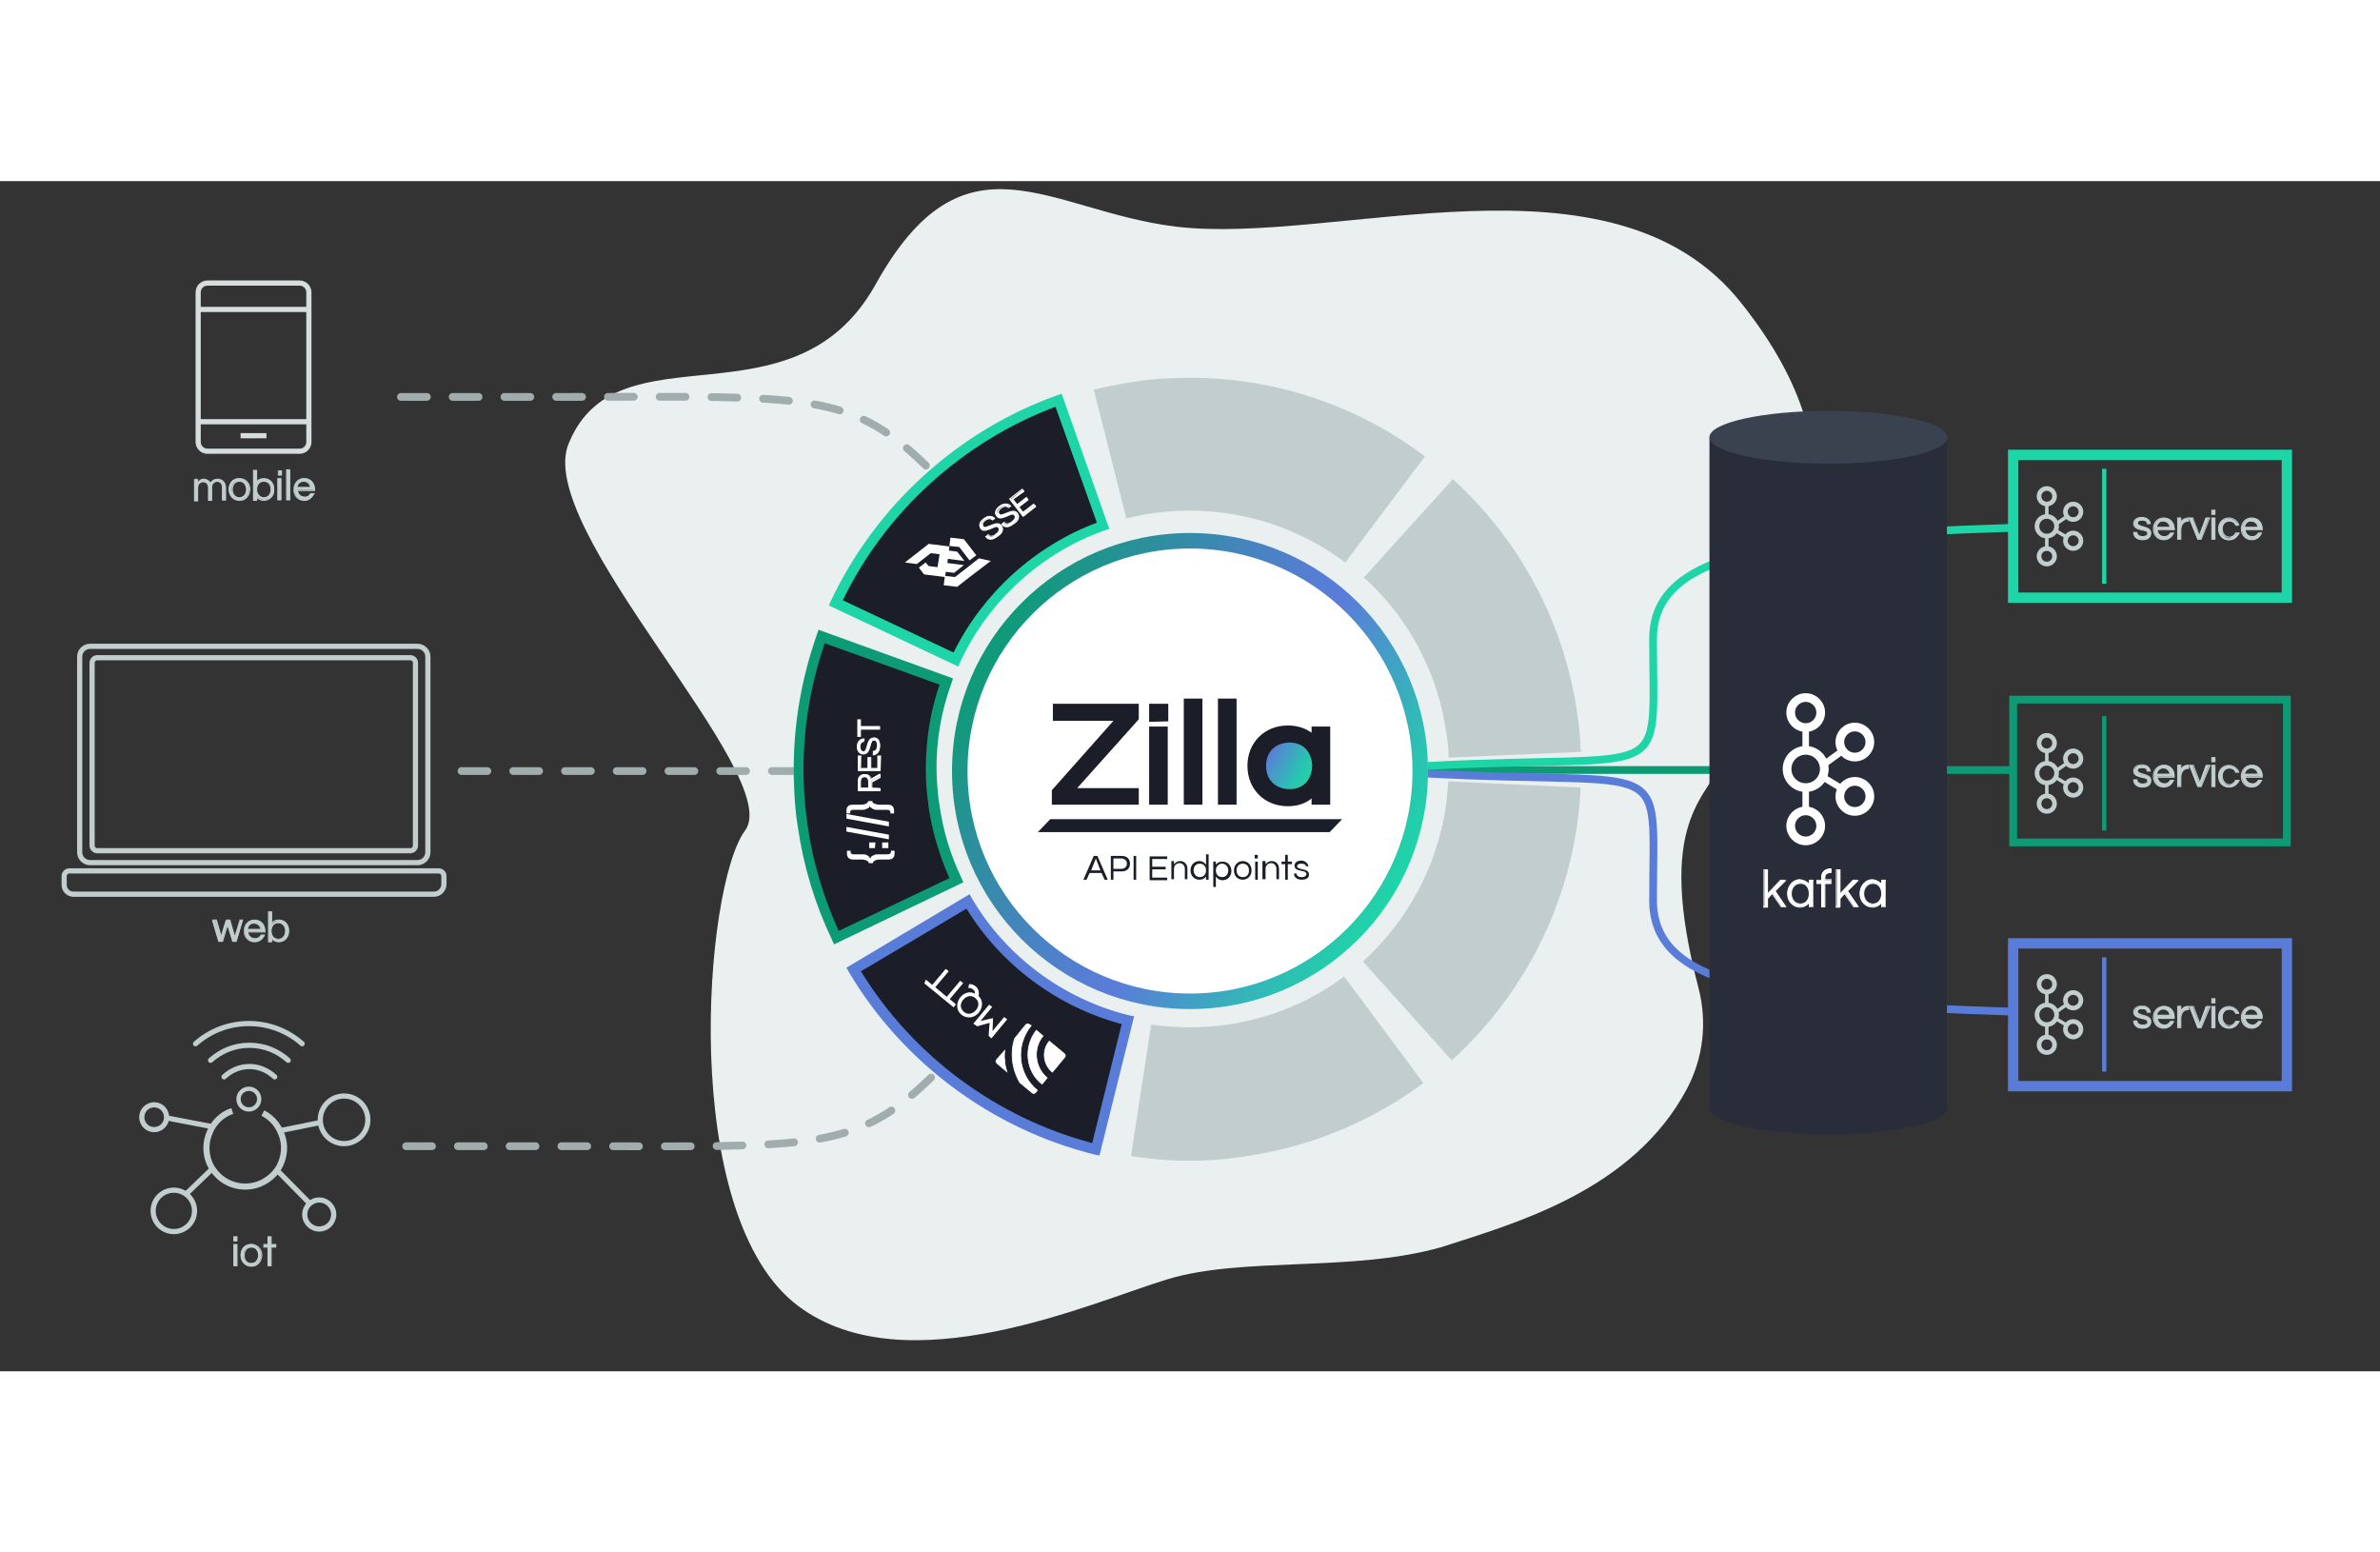 <?xml version="1.0" encoding="utf-8"?>
<!-- Generator: Adobe Illustrator 21.0.0, SVG Export Plug-In . SVG Version: 6.00 Build 0)  -->
<svg version="1.1" id="Layer_1" xmlns="http://www.w3.org/2000/svg" xmlns:xlink="http://www.w3.org/1999/xlink" x="0px" y="0px" height="300px"
	 viewBox="0 0 460 230" style="enable-background:new 0 0 460 230;" xml:space="preserve">
<rect x="0" y="0" width="460" height="230" fill="#333333" stroke="none"/>
<style type="text/css">
	.st0{fill:#EAEFEF;}
	.st1{fill:none;stroke:#A1ADAD;stroke-width:1.5;stroke-linecap:round;stroke-miterlimit:10;stroke-dasharray:5,5;}
	.st2{fill:none;stroke:#0D9B76;stroke-width:1.5;stroke-miterlimit:10;}
	.st3{fill:none;stroke:#5A7CD9;stroke-width:1.5;stroke-miterlimit:10;}
	.st4{fill:none;stroke:#1ED5A7;stroke-width:1.5;stroke-miterlimit:10;}
	.st5{fill:#FFFFFF;stroke:url(#SVGID_1_);stroke-width:3;stroke-miterlimit:10;}
	.st6{display:none;}
	.st7{display:inline;fill:#0D9B76;}
	.st8{fill:none;stroke:#7AC943;stroke-miterlimit:10;}
	.st9{fill:#292D3A;}
	.st10{fill:#3B424F;}
	.st11{fill:none;stroke:#FFFFFF;stroke-width:1.683;stroke-miterlimit:10;}
	.st12{fill:none;stroke:#FFFFFF;stroke-width:1.262;stroke-miterlimit:10;}
	.st13{fill:#FFFFFF;}
	.st14{fill:none;stroke:#1ED5A7;stroke-width:2;stroke-miterlimit:10;}
	.st15{fill:none;stroke:#1ED5A7;stroke-width:0.821;stroke-miterlimit:10;}
	.st16{fill:none;stroke:#C2CECE;stroke-width:0.897;stroke-miterlimit:10;}
	.st17{fill:none;stroke:#C2CECE;stroke-width:0.673;stroke-miterlimit:10;}
	.st18{fill:#C2CECE;}
	.st19{fill:none;stroke:#0D9B76;stroke-width:0.821;stroke-miterlimit:10;}
	.st20{fill:none;stroke:#5A7CD9;stroke-width:2;stroke-miterlimit:10;}
	.st21{fill:none;stroke:#5A7CD9;stroke-width:0.821;stroke-miterlimit:10;}
	.st22{fill:none;stroke:#C2CECE;stroke-miterlimit:10;}
	.st23{fill:none;stroke:#D7DDDD;stroke-miterlimit:10;}
	.st24{fill:#1B1E28;}
	.st25{fill:#5A7CD9;}
	.st26{fill:#0D9B76;}
	.st27{fill:#1ED5A7;}
	.st28{display:none;fill:#FFFFFF;}
	.st29{fill:#FFFFFF;stroke:#FFFFFF;stroke-width:0.143;stroke-miterlimit:10;}
	.st30{fill:#FFFFFF;stroke:#FFFFFF;stroke-width:0.236;stroke-miterlimit:10;}
	.st31{enable-background:new    ;}
	.st32{fill:url(#SVGID_2_);}
	.st33{fill:none;stroke:#C2CECE;stroke-width:1.182;stroke-miterlimit:10;}
	.st34{fill:none;stroke:#C2CECE;stroke-linecap:round;stroke-miterlimit:10;}
	.st35{fill:none;stroke:#C2CECE;stroke-width:0.83;stroke-miterlimit:10;}
</style>
<path class="st0" d="M333.7,111c-3.9,8.4-13.9,12.5-5.4,45c1.7,6.6,0.9,13.5-2.3,19.5c-10.4,19.5-32.8,25.8-47.4,30.5
	c-17.1,4.9-38.3,1.8-52.9,6.2s-50.5,20.8-71.4,5.2C131,200,136.1,136.1,144,125.5s-41.4-58.7-34-75c9.5-22.8,43.2-2.2,59.1-30.3
	c17.3-31.3,33.5-14.4,58.2-11.4c30.8,3.7,84.3-16.6,109.2,14.7S349.5,76.6,333.7,111z"/>
<path class="st1" d="M78.5,186.5c20.2,0,16,0,32.5,0c46.7,0,54.5,1.3,70.2-14.5"/>
<line class="st2" x1="388.8" y1="113.8" x2="276" y2="113.8"/>
<path class="st3" d="M276,114.5c47.5,2.5,43.5-4.1,43.5,24.5c0,16,21,20,69.5,21.5"/>
<path class="st4" d="M276,113c47.5-2.5,43.5,4.1,43.5-24.5c0-16,21-20,69.5-21.5"/>
<linearGradient id="SVGID_1_" gradientUnits="userSpaceOnUse" x1="190.156" y1="244.004" x2="269.844" y2="197.996" gradientTransform="matrix(1 0 0 -1 0 335)">
	<stop  offset="0" style="stop-color:#0D9B76"/>
	<stop  offset="0.105" style="stop-color:#1F948D"/>
	<stop  offset="0.321" style="stop-color:#3F87B6"/>
	<stop  offset="0.491" style="stop-color:#537FD0"/>
	<stop  offset="0.593" style="stop-color:#5A7CD9"/>
	<stop  offset="0.865" style="stop-color:#30BBB6"/>
	<stop  offset="1" style="stop-color:#1ED5A7"/>
</linearGradient>
<circle class="st5" cx="230" cy="114" r="44.5"/>
<g id="Inner_cirlce_edges" class="st6">
	<rect x="403" y="271.8" class="st7" width="10.1" height="3.7"/>
	<rect x="403" y="357.7" class="st7" width="10.1" height="5.5"/>
	<rect x="362" y="315.9" class="st7" width="5.5" height="4.1"/>
	<rect x="449.2" y="315.9" class="st7" width="5.5" height="4.1"/>
	
		<rect x="374.5" y="285.1" transform="matrix(0.707 -0.707 0.707 0.707 -92.289 351.084)" class="st7" width="6.3" height="3.7"/>
	
		<rect x="436.9" y="283.8" transform="matrix(0.707 -0.707 0.707 0.707 -74.403 394.276)" class="st7" width="3.7" height="6.3"/>
	
		<rect x="375.8" y="344.8" transform="matrix(0.707 -0.707 0.707 0.707 -135.425 368.952)" class="st7" width="3.7" height="6.3"/>
	
		<rect x="436.7" y="346.4" transform="matrix(0.707 -0.707 0.707 0.707 -117.69 412.344)" class="st7" width="4.4" height="3.7"/>
</g>
<g id="Inner_cirlce_edges_1_" class="st6">
	<rect x="120" y="210.8" class="st7" width="10.1" height="3.7"/>
	<rect x="120" y="296.7" class="st7" width="10.1" height="5.5"/>
	<rect x="79" y="254.9" class="st7" width="5.5" height="4.1"/>
	<rect x="166.2" y="254.9" class="st7" width="5.5" height="4.1"/>
	
		<rect x="91.5" y="224.1" transform="matrix(0.707 -0.707 0.707 0.707 -132.044 133.108)" class="st7" width="6.3" height="3.7"/>
	
		<rect x="153.9" y="222.8" transform="matrix(0.707 -0.707 0.707 0.707 -114.158 176.3)" class="st7" width="3.7" height="6.3"/>
	
		<rect x="92.8" y="283.8" transform="matrix(0.707 -0.707 0.707 0.707 -175.18 150.976)" class="st7" width="3.7" height="6.3"/>
	
		<rect x="153.7" y="285.4" transform="matrix(0.707 -0.707 0.707 0.707 -157.445 194.368)" class="st7" width="4.4" height="3.7"/>
</g>
<path class="st8" d="M-13.5-37.5"/>
<g id="Inner_cirlce_edges_2_" class="st6">
	<rect x="723" y="-42.2" class="st7" width="10.1" height="3.7"/>
	<rect x="723" y="43.7" class="st7" width="10.1" height="5.5"/>
	<rect x="682" y="1.9" class="st7" width="5.5" height="4.1"/>
	<rect x="769.2" y="1.9" class="st7" width="5.5" height="4.1"/>
	
		<rect x="694.5" y="-28.9" transform="matrix(0.707 -0.707 0.707 0.707 223.466 485.389)" class="st7" width="6.3" height="3.7"/>
	
		<rect x="756.9" y="-30.2" transform="matrix(0.707 -0.707 0.707 0.707 241.352 528.58)" class="st7" width="3.7" height="6.3"/>
	
		<rect x="695.8" y="30.8" transform="matrix(0.707 -0.707 0.707 0.707 180.331 503.257)" class="st7" width="3.7" height="6.3"/>
	
		<rect x="756.7" y="32.4" transform="matrix(0.707 -0.707 0.707 0.707 198.065 546.648)" class="st7" width="4.4" height="3.7"/>
</g>
<g>
	<rect x="330.4" y="49.5" class="st9" width="45.9" height="129.7"/>
	<ellipse class="st10" cx="353.4" cy="49.5" rx="23" ry="5.1"/>
	<ellipse class="st9" cx="353.4" cy="179.1" rx="23" ry="5.1"/>
</g>
<g id="Kafka_logo_2_">
	<circle class="st11" cx="349" cy="113.6" r="3.6"/>
	<circle class="st11" cx="349" cy="124.6" r="2.9"/>
	<circle class="st11" cx="349" cy="102.7" r="2.9"/>
	<circle class="st11" cx="358.5" cy="108.4" r="2.9"/>
	<circle class="st11" cx="358.5" cy="118.9" r="2.9"/>
	<line class="st12" x1="349" y1="105.5" x2="349" y2="110.4"/>
	<line class="st12" x1="349" y1="116.9" x2="349" y2="122.5"/>
	<line class="st12" x1="355.7" y1="110.4" x2="352.8" y2="112.5"/>
	<line class="st12" x1="356.5" y1="117.7" x2="352.5" y2="115.3"/>
</g>
<g>
	<g>
		<g>
			<path class="st13" d="M343,137.1l2.2,3.1h-0.9l-1.7-2.6l-0.9,1v1.6H341V133h0.7v4.6l2.4-2.6h1L343,137.1z"/>
			<path class="st13" d="M345.3,140.3h-1.1l0,0l-1.7-2.5l-0.8,0.9v1.7h-0.9V133h0.9v4.5l2.3-2.4h1.3l-2.1,2.1L345.3,140.3z
				 M344.2,140.1h0.7l-2.1-3V137l1.9-1.9H344l-2.5,2.7v-4.7h-0.6v7h0.6v-1.6l0,0l1-1l0.1,0.1L344.2,140.1z"/>
		</g>
		<g>
			<path class="st13" d="M349.7,135.9v-0.8h0.7v5.1h-0.7v-0.8c-0.4,0.6-1,0.9-1.8,0.9c-1.5,0-2.4-1.2-2.4-2.7s1-2.7,2.4-2.7
				C348.7,135,349.3,135.4,349.7,135.9z M349.7,137.7c0-1.1-0.6-2-1.7-2s-1.8,0.9-1.8,2s0.7,2,1.8,2
				C349.1,139.6,349.7,138.7,349.7,137.7z"/>
			<path class="st13" d="M347.9,140.4c-1.4,0-2.5-1.2-2.5-2.7s1.1-2.7,2.5-2.7c0.7,0,1.3,0.3,1.7,0.7V135h0.9v5.3h-0.9v-0.7
				C349.2,140.1,348.6,140.4,347.9,140.4z M347.9,135.1c-1.3,0-2.3,1.1-2.3,2.6s1,2.6,2.3,2.6c0.8,0,1.3-0.3,1.7-0.9l0.2-0.2v1h0.6
				v-5h-0.6v1l-0.2-0.2C349.2,135.4,348.6,135.1,347.9,135.1z M348,139.7c-1.1,0-1.9-0.8-1.9-2s0.8-2,1.9-2s1.8,0.8,1.8,2
				S349,139.7,348,139.7z M348,135.8c-1,0-1.7,0.8-1.7,1.9s0.7,1.9,1.7,1.9c1.1,0,1.6-0.9,1.6-1.9S349.1,135.8,348,135.8z"/>
		</g>
		<g>
			<path class="st13" d="M353.8,133.7c-0.7,0-1.1,0.3-1.1,1v0.4h1.2v0.7h-1.2v4.5H352v-4.5h-0.9v-0.7h0.9v-0.5
				c0-1.1,0.7-1.7,1.8-1.7h0.1L353.8,133.7L353.8,133.7z"/>
			<path class="st13" d="M352.9,140.3H352v-4.5h-0.9V135h0.9v-0.4c0-1.1,0.7-1.8,1.9-1.8h0.1v0.9h-0.2c-0.7,0-1,0.3-1,0.9v0.3h1.2
				v0.9h-1.2v4.5L352.9,140.3L352.9,140.3z M352.1,140.1h0.6v-4.5h1.2v-0.5h-1.2v-0.5c0-0.7,0.4-1.1,1.1-1.1l0,0V133
				c-1.1,0-1.7,0.6-1.7,1.6v0.5h-0.9v0.5h0.9V140.1z"/>
		</g>
		<g>
			<path class="st13" d="M357,137.1l2.2,3.1h-0.9l-1.7-2.6l-0.9,1v1.6H355V133h0.7v4.6l2.4-2.6h1L357,137.1z"/>
			<path class="st13" d="M359.3,140.3h-1.1l0,0l-1.7-2.5l-0.8,0.9v1.7h-0.9V133h0.9v4.5l2.3-2.4h1.3l-2.1,2.1L359.3,140.3z
				 M358.2,140.1h0.7l-2.1-3V137l1.9-1.9H358l-2.5,2.7v-4.7h-0.6v7h0.6v-1.6l0,0l1-1l0.1,0.1L358.2,140.1z"/>
		</g>
		<g>
			<path class="st13" d="M363.7,135.9v-0.8h0.7v5.1h-0.7v-0.8c-0.4,0.6-1,0.9-1.8,0.9c-1.5,0-2.4-1.2-2.4-2.7s1-2.7,2.4-2.7
				C362.7,135,363.3,135.4,363.7,135.9z M363.7,137.7c0-1.1-0.6-2-1.7-2s-1.8,0.9-1.8,2s0.7,2,1.8,2
				C363.1,139.6,363.7,138.7,363.7,137.7z"/>
			<path class="st13" d="M361.9,140.4c-1.4,0-2.5-1.2-2.5-2.7s1.1-2.7,2.5-2.7c0.7,0,1.3,0.3,1.7,0.7V135h0.9v5.3h-0.9v-0.7
				C363.2,140.1,362.6,140.4,361.9,140.4z M361.9,135.1c-1.3,0-2.3,1.1-2.3,2.6s1,2.6,2.3,2.6c0.8,0,1.3-0.3,1.7-0.9l0.2-0.2v1h0.6
				v-5h-0.6v1l-0.2-0.2C363.2,135.4,362.6,135.1,361.9,135.1z M362,139.7c-1.1,0-1.9-0.8-1.9-2s0.8-2,1.9-2s1.8,0.8,1.8,2
				S363,139.7,362,139.7z M362,135.8c-1,0-1.7,0.8-1.7,1.9s0.7,1.9,1.7,1.9c1.1,0,1.6-0.9,1.6-1.9S363.1,135.8,362,135.8z"/>
		</g>
	</g>
</g>
<g>
	<rect x="389.1" y="52.9" class="st14" width="52.9" height="27.6"/>
	<line class="st15" x1="406.7" y1="55.6" x2="406.7" y2="77.8"/>
	<g id="Kafka_logo_4_">
		<circle class="st16" cx="395.6" cy="66.7" r="1.9"/>
		<circle class="st16" cx="395.6" cy="72.5" r="1.5"/>
		<circle class="st16" cx="395.6" cy="60.9" r="1.5"/>
		<circle class="st16" cx="400.7" cy="63.9" r="1.5"/>
		<circle class="st16" cx="400.7" cy="69.5" r="1.5"/>
		<line class="st17" x1="395.6" y1="62.4" x2="395.6" y2="65"/>
		<line class="st17" x1="395.6" y1="68.4" x2="395.6" y2="71.4"/>
		<line class="st17" x1="399.2" y1="65" x2="397.6" y2="66.1"/>
		<line class="st17" x1="399.6" y1="68.9" x2="397.4" y2="67.6"/>
	</g>
	<g>
		<g>
			<g>
				<path class="st18" d="M415.6,66.2H415c0-0.4-0.3-0.6-1-0.6c-0.6,0-0.9,0.2-0.9,0.6c0,1,2.6,0.3,2.6,1.9c0,0.8-0.6,1.2-1.6,1.2
					c-1.1,0-1.7-0.6-1.7-1.4h0.6c0,0.4,0.3,0.8,1.1,0.8c0.3,0,1-0.1,1-0.6c0-1-2.6-0.4-2.6-1.9c0-0.7,0.5-1.2,1.6-1.2
					C415,65.1,415.5,65.6,415.6,66.2z"/>
				<path class="st18" d="M414.1,69.4c-1.2,0-1.8-0.7-1.8-1.5v-0.1h0.8v0.1c0,0.2,0.2,0.7,1,0.7c0.2,0,0.9,0,0.9-0.5
					c0-0.4-0.4-0.5-1.1-0.6c-0.7-0.2-1.6-0.4-1.6-1.3c0-0.8,0.6-1.3,1.7-1.3c0.9,0,1.6,0.5,1.7,1.3v0.1h-0.8v-0.1
					c0-0.4-0.3-0.6-0.9-0.6c-0.8,0-0.8,0.3-0.8,0.5c0,0.3,0.4,0.4,1,0.6c0.7,0.2,1.6,0.4,1.6,1.3C415.8,68.9,415.1,69.4,414.1,69.4z
					 M412.5,68.1c0.1,0.6,0.5,1.1,1.6,1.1c1,0,1.5-0.4,1.5-1.1c0-0.8-0.7-0.9-1.5-1.1c-0.6-0.1-1.2-0.3-1.2-0.8s0.4-0.7,1-0.7
					c0.7,0,1,0.3,1.1,0.6h0.4c-0.1-0.4-0.4-1-1.4-1c-0.7,0-1.5,0.2-1.5,1.1c0,0.7,0.7,0.9,1.4,1.1c0.6,0.1,1.2,0.3,1.2,0.8
					c0,0.6-0.6,0.8-1.1,0.8c-0.9,0-1.1-0.6-1.2-0.8H412.5z"/>
			</g>
			<g>
				<path class="st18" d="M419.4,68.1h0.7c-0.3,0.7-0.9,1.2-1.8,1.2c-1.2,0-2-0.9-2-2.1s0.8-2.1,2-2.1s2,0.9,2,2.1v0.2H417
					c0.1,0.7,0.6,1.3,1.4,1.3C418.8,68.7,419.1,68.5,419.4,68.1z M416.8,66.9h2.7c-0.1-0.7-0.6-1.2-1.3-1.2S416.9,66.2,416.8,66.9z"
					/>
				<path class="st18" d="M418.2,69.4c-1.2,0-2.1-0.9-2.1-2.2c0-1.3,0.9-2.2,2.1-2.2s2.1,0.9,2.1,2.2v0.3H417
					c0.1,0.7,0.6,1.1,1.3,1.1c0.6,0,0.9-0.3,1.1-0.6v-0.1h0.9l-0.1,0.1C419.8,68.9,419.1,69.4,418.2,69.4z M418.2,65.2
					c-1.1,0-1.9,0.8-1.9,2s0.8,2,1.9,2c1,0,1.4-0.5,1.7-1h-0.4c-0.3,0.4-0.7,0.7-1.2,0.7c-0.8,0-1.4-0.6-1.5-1.4v-0.1h3.3v-0.1
					C420,66,419.3,65.2,418.2,65.2z M419.6,67h-2.9v-0.1c0.1-0.8,0.7-1.3,1.5-1.3s1.3,0.5,1.5,1.3L419.6,67z M416.9,66.8h2.4
					c-0.1-0.6-0.6-1-1.2-1C417.5,65.7,417.1,66.1,416.9,66.8z"/>
			</g>
			<g>
				<path class="st18" d="M423,65.1v0.6h-0.1c-0.9,0-1.4,0.8-1.4,1.7v1.8h-0.6v-4.1h0.6v1C421.5,65.9,421.9,65.1,423,65.1L423,65.1z
					"/>
				<path class="st18" d="M421.6,69.3h-0.8V65h0.8v0.7c0.2-0.4,0.7-0.7,1.4-0.7h0.1v0.8h-0.2c-0.9,0-1.3,0.8-1.3,1.6V69.3z
					 M421,69.1h0.4v-1.7c0-0.9,0.5-1.8,1.5-1.9v-0.4c-1,0-1.3,1-1.3,1l-0.2,0.7v-1.6H421V69.1z"/>
			</g>
			<g>
				<path class="st18" d="M426.9,65.1l-1.5,4.1h-0.7l-1.6-4.1h0.7l1.3,3.4l1.2-3.4H426.9z"/>
				<path class="st18" d="M425.5,69.3h-0.8v-0.1L423,65h0.9l1.2,3.2l1.2-3.2h0.9L425.5,69.3z M424.8,69.1h0.6l1.5-3.9h-0.4l-1.3,3.6
					l-1.3-3.6h-0.4L424.8,69.1z"/>
			</g>
			<g>
				<path class="st18" d="M428.1,63.6v0.8h-0.6v-0.8C427.5,63.6,428.1,63.6,428.1,63.6z M427.5,65.1h0.6v4.1h-0.6V65.1z"/>
				<path class="st18" d="M428.2,69.3h-0.8V65h0.8V69.3z M427.6,69.1h0.4v-3.9h-0.4V69.1z M428.2,64.5h-0.8v-1h0.8V64.5z
					 M427.6,64.3h0.4v-0.6h-0.4V64.3z"/>
			</g>
			<g>
				<path class="st18" d="M432.1,68h0.6c-0.2,0.8-0.9,1.4-1.9,1.4c-1.2,0-2-0.9-2-2.1s0.8-2.1,2-2.1c0.9,0,1.6,0.6,1.9,1.4h-0.6
					c-0.2-0.5-0.6-0.8-1.2-0.8c-0.9,0-1.4,0.7-1.4,1.6s0.6,1.6,1.4,1.6C431.5,68.7,431.9,68.4,432.1,68z"/>
				<path class="st18" d="M430.8,69.4c-1.2,0-2.1-0.9-2.1-2.2s0.9-2.2,2.1-2.2c0.9,0,1.7,0.6,2,1.4v0.1H432v-0.1
					c-0.2-0.5-0.6-0.7-1.1-0.7c-0.9,0-1.3,0.7-1.3,1.5s0.5,1.5,1.3,1.5c0.5,0,0.9-0.3,1.1-0.7v-0.1h0.9V68
					C432.5,68.8,431.8,69.4,430.8,69.4z M430.8,65.2c-1.1,0-1.8,0.8-1.8,2s0.8,2,1.8,2c0.8,0,1.5-0.4,1.7-1.1h-0.4
					c-0.2,0.5-0.7,0.8-1.2,0.8c-0.9,0-1.5-0.7-1.5-1.7s0.6-1.7,1.5-1.7c0.5,0,1,0.3,1.2,0.8h0.4C432.3,65.6,431.6,65.2,430.8,65.2z"
					/>
			</g>
			<g>
				<path class="st18" d="M436.4,68.1h0.7c-0.3,0.7-0.9,1.2-1.8,1.2c-1.2,0-2-0.9-2-2.1s0.8-2.1,2-2.1s2,0.9,2,2.1v0.2H434
					c0.1,0.7,0.6,1.3,1.4,1.3C435.8,68.7,436.1,68.5,436.4,68.1z M433.8,66.9h2.7c-0.1-0.7-0.6-1.2-1.3-1.2S433.9,66.2,433.8,66.9z"
					/>
				<path class="st18" d="M435.2,69.4c-1.2,0-2.1-0.9-2.1-2.2c0-1.3,0.9-2.2,2.1-2.2s2.1,0.9,2.1,2.2v0.3H434
					c0.1,0.7,0.6,1.1,1.3,1.1c0.6,0,0.9-0.3,1.1-0.6v-0.1h0.9l-0.1,0.1C436.8,68.9,436.1,69.4,435.2,69.4z M435.2,65.2
					c-1.1,0-1.9,0.8-1.9,2s0.8,2,1.9,2c1,0,1.4-0.5,1.7-1h-0.4c-0.3,0.4-0.7,0.7-1.2,0.7c-0.8,0-1.4-0.6-1.5-1.4v-0.1h3.3v-0.1
					C437,66,436.3,65.2,435.2,65.2z M436.6,67h-2.9v-0.1c0.1-0.8,0.7-1.3,1.5-1.3s1.3,0.5,1.5,1.3L436.6,67z M433.9,66.8h2.4
					c-0.1-0.6-0.6-1-1.2-1C434.5,65.7,434.1,66.1,433.9,66.8z"/>
			</g>
		</g>
	</g>
</g>
<g>
	<rect x="389.1" y="100.2" class="st2" width="52.9" height="27.6"/>
	<line class="st19" x1="406.7" y1="103.4" x2="406.7" y2="125.5"/>
	<g id="Kafka_logo_5_">
		<circle class="st16" cx="395.6" cy="114.4" r="1.9"/>
		<circle class="st16" cx="395.6" cy="120.3" r="1.5"/>
		<circle class="st16" cx="395.6" cy="108.6" r="1.5"/>
		<circle class="st16" cx="400.7" cy="111.6" r="1.5"/>
		<circle class="st16" cx="400.7" cy="117.2" r="1.5"/>
		<line class="st17" x1="395.6" y1="110.1" x2="395.6" y2="112.7"/>
		<line class="st17" x1="395.6" y1="116.2" x2="395.6" y2="119.2"/>
		<line class="st17" x1="399.2" y1="112.7" x2="397.6" y2="113.8"/>
		<line class="st17" x1="399.6" y1="116.6" x2="397.4" y2="115.3"/>
	</g>
	<g>
		<g>
			<g>
				<path class="st18" d="M415.6,114H415c0-0.4-0.3-0.6-1-0.6c-0.6,0-0.9,0.2-0.9,0.6c0,1,2.6,0.3,2.6,1.9c0,0.8-0.6,1.2-1.6,1.2
					c-1.1,0-1.7-0.6-1.7-1.4h0.6c0,0.4,0.3,0.8,1.1,0.8c0.3,0,1-0.1,1-0.6c0-1-2.6-0.4-2.6-1.9c0-0.7,0.5-1.2,1.6-1.2
					C415,112.8,415.5,113.4,415.6,114z"/>
				<path class="st18" d="M414.1,117.2c-1.2,0-1.8-0.7-1.8-1.5v-0.1h0.8v0.1c0,0.2,0.2,0.7,1,0.7c0.2,0,0.9,0,0.9-0.5
					c0-0.4-0.4-0.5-1.1-0.6c-0.7-0.2-1.6-0.4-1.6-1.3c0-0.8,0.6-1.3,1.7-1.3c0.9,0,1.6,0.5,1.7,1.3v0.1h-0.8V114
					c0-0.4-0.3-0.6-0.9-0.6c-0.8,0-0.8,0.3-0.8,0.5c0,0.3,0.4,0.4,1,0.6c0.7,0.2,1.6,0.4,1.6,1.3
					C415.8,116.7,415.1,117.2,414.1,117.2z M412.5,115.8c0.1,0.6,0.5,1.1,1.6,1.1c1,0,1.5-0.4,1.5-1.1c0-0.8-0.7-0.9-1.5-1.1
					c-0.6-0.1-1.2-0.3-1.2-0.8s0.4-0.7,1-0.7c0.7,0,1,0.3,1.1,0.6h0.4c-0.1-0.4-0.4-1-1.4-1c-0.7,0-1.5,0.2-1.5,1.1
					c0,0.7,0.7,0.9,1.4,1.1c0.6,0.1,1.2,0.3,1.2,0.8c0,0.6-0.6,0.8-1.1,0.8c-0.9,0-1.1-0.6-1.2-0.8H412.5z"/>
			</g>
			<g>
				<path class="st18" d="M419.4,115.8h0.7c-0.3,0.7-0.9,1.2-1.8,1.2c-1.2,0-2-0.9-2-2.1s0.8-2.1,2-2.1s2,0.9,2,2.1v0.2H417
					c0.1,0.7,0.6,1.3,1.4,1.3C418.8,116.5,419.1,116.2,419.4,115.8z M416.8,114.6h2.7c-0.1-0.7-0.6-1.2-1.3-1.2
					S416.9,113.9,416.8,114.6z"/>
				<path class="st18" d="M418.2,117.2c-1.2,0-2.1-0.9-2.1-2.2c0-1.3,0.9-2.2,2.1-2.2s2.1,0.9,2.1,2.2v0.3H417
					c0.1,0.7,0.6,1.1,1.3,1.1c0.6,0,0.9-0.3,1.1-0.6v-0.1h0.9l-0.1,0.1C419.8,116.7,419.1,117.2,418.2,117.2z M418.2,112.9
					c-1.1,0-1.9,0.8-1.9,2s0.8,2,1.9,2c1,0,1.4-0.5,1.7-1h-0.4c-0.3,0.4-0.7,0.7-1.2,0.7c-0.8,0-1.4-0.6-1.5-1.4v-0.1h3.3V115
					C420,113.7,419.3,112.9,418.2,112.9z M419.6,114.7h-2.9v-0.1c0.1-0.8,0.7-1.3,1.5-1.3s1.3,0.5,1.5,1.3L419.6,114.7z
					 M416.9,114.5h2.4c-0.1-0.6-0.6-1-1.2-1C417.5,113.5,417.1,113.9,416.9,114.5z"/>
			</g>
			<g>
				<path class="st18" d="M423,112.8v0.6h-0.1c-0.9,0-1.4,0.8-1.4,1.7v1.8h-0.6v-4.1h0.6v1C421.5,113.6,421.9,112.8,423,112.8
					L423,112.8z"/>
				<path class="st18" d="M421.6,117.1h-0.8v-4.3h0.8v0.7c0.2-0.4,0.7-0.7,1.4-0.7h0.1v0.8h-0.2c-0.9,0-1.3,0.8-1.3,1.6V117.1z
					 M421,116.9h0.4v-1.7c0-0.9,0.5-1.8,1.5-1.9v-0.4c-1,0-1.3,1-1.3,1l-0.2,0.7V113H421V116.9z"/>
			</g>
			<g>
				<path class="st18" d="M426.9,112.9l-1.5,4.1h-0.7l-1.6-4.1h0.7l1.3,3.4l1.2-3.4H426.9z"/>
				<path class="st18" d="M425.5,117.1h-0.8V117l-1.6-4.2h0.9l1.2,3.2l1.2-3.2h0.9L425.5,117.1z M424.8,116.9h0.6l1.5-3.9h-0.4
					l-1.3,3.6l-1.3-3.6h-0.4L424.8,116.9z"/>
			</g>
			<g>
				<path class="st18" d="M428.1,111.4v0.8h-0.6v-0.8H428.1z M427.5,112.9h0.6v4.1h-0.6V112.9z"/>
				<path class="st18" d="M428.2,117.1h-0.8v-4.3h0.8V117.1z M427.6,116.9h0.4V113h-0.4V116.9z M428.2,112.3h-0.8v-1h0.8V112.3z
					 M427.6,112.1h0.4v-0.6h-0.4V112.1z"/>
			</g>
			<g>
				<path class="st18" d="M432.1,115.7h0.6c-0.2,0.8-0.9,1.4-1.9,1.4c-1.2,0-2-0.9-2-2.1s0.8-2.1,2-2.1c0.9,0,1.6,0.6,1.9,1.4h-0.6
					c-0.2-0.5-0.6-0.8-1.2-0.8c-0.9,0-1.4,0.7-1.4,1.6c0,0.8,0.6,1.6,1.4,1.6C431.5,116.5,431.9,116.2,432.1,115.7z"/>
				<path class="st18" d="M430.8,117.2c-1.2,0-2.1-0.9-2.1-2.2c0-1.3,0.9-2.2,2.1-2.2c0.9,0,1.7,0.6,2,1.4v0.1H432v-0.1
					c-0.2-0.5-0.6-0.7-1.1-0.7c-0.9,0-1.3,0.7-1.3,1.5c0,0.7,0.5,1.5,1.3,1.5c0.5,0,0.9-0.3,1.1-0.7v-0.1h0.9v0.1
					C432.5,116.6,431.8,117.2,430.8,117.2z M430.8,112.9c-1.1,0-1.8,0.8-1.8,2s0.8,2,1.8,2c0.8,0,1.5-0.4,1.7-1.1h-0.4
					c-0.2,0.5-0.7,0.8-1.2,0.8c-0.9,0-1.5-0.7-1.5-1.7s0.6-1.7,1.5-1.7c0.5,0,1,0.3,1.2,0.8h0.4
					C432.3,113.4,431.6,112.9,430.8,112.9z"/>
			</g>
			<g>
				<path class="st18" d="M436.4,115.8h0.7c-0.3,0.7-0.9,1.2-1.8,1.2c-1.2,0-2-0.9-2-2.1s0.8-2.1,2-2.1s2,0.9,2,2.1v0.2H434
					c0.1,0.7,0.6,1.3,1.4,1.3C435.8,116.5,436.1,116.2,436.4,115.8z M433.8,114.6h2.7c-0.1-0.7-0.6-1.2-1.3-1.2
					S433.9,113.9,433.8,114.6z"/>
				<path class="st18" d="M435.2,117.2c-1.2,0-2.1-0.9-2.1-2.2c0-1.3,0.9-2.2,2.1-2.2s2.1,0.9,2.1,2.2v0.3H434
					c0.1,0.7,0.6,1.1,1.3,1.1c0.6,0,0.9-0.3,1.1-0.6v-0.1h0.9l-0.1,0.1C436.8,116.7,436.1,117.2,435.2,117.2z M435.2,112.9
					c-1.1,0-1.9,0.8-1.9,2s0.8,2,1.9,2c1,0,1.4-0.5,1.7-1h-0.4c-0.3,0.4-0.7,0.7-1.2,0.7c-0.8,0-1.4-0.6-1.5-1.4v-0.1h3.3V115
					C437,113.7,436.3,112.9,435.2,112.9z M436.6,114.7h-2.9v-0.1c0.1-0.8,0.7-1.3,1.5-1.3s1.3,0.5,1.5,1.3L436.6,114.7z
					 M433.9,114.5h2.4c-0.1-0.6-0.6-1-1.2-1C434.5,113.5,434.1,113.9,433.9,114.5z"/>
			</g>
		</g>
	</g>
</g>
<g>
	<rect x="389.1" y="147.3" class="st20" width="52.9" height="27.6"/>
	<line class="st21" x1="406.7" y1="150" x2="406.7" y2="172.1"/>
	<g id="Kafka_logo_6_">
		<circle class="st16" cx="395.6" cy="161.1" r="1.9"/>
		<circle class="st16" cx="395.6" cy="166.9" r="1.5"/>
		<circle class="st16" cx="395.6" cy="155.2" r="1.5"/>
		<circle class="st16" cx="400.7" cy="158.3" r="1.5"/>
		<circle class="st16" cx="400.7" cy="163.9" r="1.5"/>
		<line class="st17" x1="395.6" y1="156.7" x2="395.6" y2="159.3"/>
		<line class="st17" x1="395.6" y1="162.8" x2="395.6" y2="165.8"/>
		<line class="st17" x1="399.2" y1="159.3" x2="397.6" y2="160.4"/>
		<line class="st17" x1="399.6" y1="163.2" x2="397.4" y2="161.9"/>
	</g>
	<g>
		<g>
			<g>
				<path class="st18" d="M415.6,160.6H415c0-0.4-0.3-0.6-1-0.6c-0.6,0-0.9,0.2-0.9,0.6c0,1,2.6,0.3,2.6,1.9c0,0.8-0.6,1.2-1.6,1.2
					c-1.1,0-1.7-0.6-1.7-1.4h0.6c0,0.4,0.3,0.8,1.1,0.8c0.3,0,1-0.1,1-0.6c0-1-2.6-0.4-2.6-1.9c0-0.7,0.5-1.2,1.6-1.2
					C415,159.4,415.5,160,415.6,160.6z"/>
				<path class="st18" d="M414.1,163.8c-1.2,0-1.8-0.7-1.8-1.5v-0.1h0.8v0.1c0,0.2,0.2,0.7,1,0.7c0.2,0,0.9,0,0.9-0.5
					c0-0.4-0.4-0.5-1.1-0.6c-0.7-0.2-1.6-0.4-1.6-1.3c0-0.8,0.6-1.3,1.7-1.3c0.9,0,1.6,0.5,1.7,1.3v0.1h-0.8v-0.1
					c0-0.4-0.3-0.6-0.9-0.6c-0.8,0-0.8,0.3-0.8,0.5c0,0.3,0.4,0.4,1,0.6c0.7,0.2,1.6,0.4,1.6,1.3
					C415.8,163.3,415.1,163.8,414.1,163.8z M412.5,162.4c0.1,0.6,0.5,1.1,1.6,1.1c1,0,1.5-0.4,1.5-1.1c0-0.8-0.7-0.9-1.5-1.1
					c-0.6-0.1-1.2-0.3-1.2-0.8s0.4-0.7,1-0.7c0.7,0,1,0.3,1.1,0.6h0.4c-0.1-0.4-0.4-1-1.4-1c-0.7,0-1.5,0.2-1.5,1.1
					c0,0.7,0.7,0.9,1.4,1.1c0.6,0.1,1.2,0.3,1.2,0.8c0,0.6-0.6,0.8-1.1,0.8c-0.9,0-1.1-0.6-1.2-0.8L412.5,162.4L412.5,162.4z"/>
			</g>
			<g>
				<path class="st18" d="M419.4,162.4h0.7c-0.3,0.7-0.9,1.2-1.8,1.2c-1.2,0-2-0.9-2-2.1c0-1.2,0.8-2.1,2-2.1s2,0.9,2,2.1v0.2H417
					c0.1,0.7,0.6,1.3,1.4,1.3C418.8,163.1,419.1,162.8,419.4,162.4z M416.8,161.2h2.7c-0.1-0.7-0.6-1.2-1.3-1.2
					S416.9,160.5,416.8,161.2z"/>
				<path class="st18" d="M418.2,163.8c-1.2,0-2.1-0.9-2.1-2.2s0.9-2.2,2.1-2.2s2.1,0.9,2.1,2.2v0.3H417c0.1,0.7,0.6,1.1,1.3,1.1
					c0.6,0,0.9-0.3,1.1-0.6v-0.1h0.9l-0.1,0.1C419.8,163.3,419.1,163.8,418.2,163.8z M418.2,159.5c-1.1,0-1.9,0.8-1.9,2s0.8,2,1.9,2
					c1,0,1.4-0.5,1.7-1h-0.4c-0.3,0.4-0.7,0.7-1.2,0.7c-0.8,0-1.4-0.6-1.5-1.4v-0.1h3.3v-0.1C420,160.4,419.3,159.5,418.2,159.5z
					 M419.6,161.3h-2.9v-0.1c0.1-0.8,0.7-1.3,1.5-1.3s1.3,0.5,1.5,1.3L419.6,161.3z M416.9,161.1h2.4c-0.1-0.6-0.6-1-1.2-1
					C417.5,160.1,417.1,160.5,416.9,161.1z"/>
			</g>
			<g>
				<path class="st18" d="M423,159.4v0.6h-0.1c-0.9,0-1.4,0.8-1.4,1.7v1.8h-0.6v-4.1h0.6v1C421.5,160.2,421.9,159.4,423,159.4
					L423,159.4z"/>
				<path class="st18" d="M421.6,163.7h-0.8v-4.3h0.8v0.7c0.2-0.4,0.7-0.7,1.4-0.7h0.1v0.8h-0.2c-0.9,0-1.3,0.8-1.3,1.6V163.7z
					 M421,163.5h0.4v-1.7c0-0.9,0.5-1.8,1.5-1.9v-0.4c-1,0-1.3,1-1.3,1l-0.2,0.7v-1.6H421V163.5z"/>
			</g>
			<g>
				<path class="st18" d="M426.9,159.5l-1.5,4.1h-0.7l-1.6-4.1h0.7l1.3,3.4l1.2-3.4H426.9z"/>
				<path class="st18" d="M425.5,163.7h-0.8v-0.1l-1.6-4.2h0.9l1.2,3.2l1.2-3.2h0.9L425.5,163.7z M424.8,163.5h0.6l1.5-3.9h-0.4
					l-1.3,3.6l-1.3-3.6h-0.4L424.8,163.5z"/>
			</g>
			<g>
				<path class="st18" d="M428.1,158v0.8h-0.6V158H428.1z M427.5,159.5h0.6v4.1h-0.6V159.5z"/>
				<path class="st18" d="M428.2,163.7h-0.8v-4.3h0.8V163.7z M427.6,163.5h0.4v-3.9h-0.4V163.5z M428.2,158.9h-0.8v-1h0.8V158.9z
					 M427.6,158.7h0.4v-0.6h-0.4V158.7z"/>
			</g>
			<g>
				<path class="st18" d="M432.1,162.3h0.6c-0.2,0.8-0.9,1.4-1.9,1.4c-1.2,0-2-0.9-2-2.1c0-1.2,0.8-2.1,2-2.1c0.9,0,1.6,0.6,1.9,1.4
					h-0.6c-0.2-0.5-0.6-0.8-1.2-0.8c-0.9,0-1.4,0.7-1.4,1.6c0,0.8,0.6,1.6,1.4,1.6C431.5,163.1,431.9,162.8,432.1,162.3z"/>
				<path class="st18" d="M430.8,163.8c-1.2,0-2.1-0.9-2.1-2.2s0.9-2.2,2.1-2.2c0.9,0,1.7,0.6,2,1.4v0.1H432v-0.1
					c-0.2-0.5-0.6-0.7-1.1-0.7c-0.9,0-1.3,0.7-1.3,1.5c0,0.7,0.5,1.5,1.3,1.5c0.5,0,0.9-0.3,1.1-0.7v-0.1h0.9v0.1
					C432.5,163.2,431.8,163.8,430.8,163.8z M430.8,159.5c-1.1,0-1.8,0.8-1.8,2s0.8,2,1.8,2c0.8,0,1.5-0.4,1.7-1.1h-0.4
					c-0.2,0.5-0.7,0.8-1.2,0.8c-0.9,0-1.5-0.7-1.5-1.7s0.6-1.7,1.5-1.7c0.5,0,1,0.3,1.2,0.8h0.4C432.3,160,431.6,159.5,430.8,159.5z
					"/>
			</g>
			<g>
				<path class="st18" d="M436.4,162.4h0.7c-0.3,0.7-0.9,1.2-1.8,1.2c-1.2,0-2-0.9-2-2.1c0-1.2,0.8-2.1,2-2.1s2,0.9,2,2.1v0.2H434
					c0.1,0.7,0.6,1.3,1.4,1.3C435.8,163.1,436.1,162.8,436.4,162.4z M433.8,161.2h2.7c-0.1-0.7-0.6-1.2-1.3-1.2
					S433.9,160.5,433.8,161.2z"/>
				<path class="st18" d="M435.2,163.8c-1.2,0-2.1-0.9-2.1-2.2s0.9-2.2,2.1-2.2s2.1,0.9,2.1,2.2v0.3H434c0.1,0.7,0.6,1.1,1.3,1.1
					c0.6,0,0.9-0.3,1.1-0.6v-0.1h0.9l-0.1,0.1C436.8,163.3,436.1,163.8,435.2,163.8z M435.2,159.5c-1.1,0-1.9,0.8-1.9,2s0.8,2,1.9,2
					c1,0,1.4-0.5,1.7-1h-0.4c-0.3,0.4-0.7,0.7-1.2,0.7c-0.8,0-1.4-0.6-1.5-1.4v-0.1h3.3v-0.1C437,160.4,436.3,159.5,435.2,159.5z
					 M436.6,161.3h-2.9v-0.1c0.1-0.8,0.7-1.3,1.5-1.3s1.3,0.5,1.5,1.3L436.6,161.3z M433.9,161.1h2.4c-0.1-0.6-0.6-1-1.2-1
					C434.5,160.1,434.1,160.5,433.9,161.1z"/>
			</g>
		</g>
	</g>
</g>
<path class="st8" d="M388.2,113.8"/>
<g>
	<path class="st22" d="M79.3,129.4H18.8c-0.5,0-1-0.4-1-1V93.1c0-0.5,0.4-1,1-1h60.5c0.5,0,1,0.4,1,1v35.3
		C80.3,129,79.8,129.4,79.3,129.4z"/>
	<path class="st22" d="M80.7,131.7H17.4c-1.1,0-2-0.9-2-2V91.9c0-1.1,0.9-2,2-2h63.3c1.1,0,2,0.9,2,2v37.8
		C82.7,130.8,81.8,131.7,80.7,131.7z"/>
	<path class="st22" d="M83.9,137.8H14.2c-1,0-1.8-0.8-1.8-1.8v-1.7c0-0.5,0.4-1,1-1h71.4c0.5,0,1,0.4,1,1v1.7
		C85.7,137,84.9,137.8,83.9,137.8z"/>
</g>
<g>
	<path class="st23" d="M57.9,52.2H40.1c-1,0-1.8-0.8-1.8-1.8V21.5c0-1,0.8-1.8,1.8-1.8h17.8c1,0,1.8,0.8,1.8,1.8v28.9
		C59.7,51.4,58.9,52.2,57.9,52.2z"/>
	<line class="st23" x1="38.3" y1="24.8" x2="59.8" y2="24.8"/>
	<line class="st23" x1="38.3" y1="46.5" x2="59.8" y2="46.5"/>
	<line class="st23" x1="46.5" y1="49.2" x2="51.5" y2="49.2"/>
</g>
<g>
	<path class="st18" d="M233.8,189.2c-5.1,0.3-10.2,0-15.2-0.8l3.9-25.4c4.9,0.7,9.9,0.7,14.8,0c8.2-1.2,16-4.4,22.5-9.3l15.3,20.6
		c-10,7.4-21.7,12.3-34.1,14.1C238.7,188.8,236.2,189.1,233.8,189.2z"/>
</g>
<g>
	<path class="st18" d="M280.6,169.9l-17.2-19.1c9.9-8.9,15.9-21.6,16.5-34.8l25.6,1.2C304.6,137.3,295.5,156.4,280.6,169.9z"/>
</g>
<g>
	<path class="st18" d="M305.6,110.3l-25.6,1.1v-0.3c-0.1-1.6-0.2-3.2-0.5-4.8c-1.7-11.4-7.3-22-15.9-29.7l17.2-19
		c12.9,11.7,21.5,27.7,24,45c0.4,2.4,0.6,4.8,0.7,7.2L305.6,110.3z"/>
</g>
<g>
	<path class="st18" d="M260,73.7c-10.6-8-24.1-11.4-37.3-9.5c-1.7,0.2-3.4,0.6-5,1l-6.3-24.9c2.5-0.6,5.1-1.1,7.6-1.5
		c2.4-0.4,4.8-0.6,7.2-0.7c17.6-0.9,35.1,4.4,49.2,15.1L260,73.7z"/>
</g>
<line class="st1" x1="154.2" y1="114" x2="87.3" y2="114"/>
<path class="st1" d="M77.5,41.7c20.2,0,16,0,32.5,0c46.7,0,54.5-1.3,70.2,14.5"/>
<g>
	<path class="st24" d="M211.8,187.1c-19.5-4.8-36.5-17.5-46.8-34.7l22-13.1c6.8,11.4,18.1,19.8,30.9,23L211.8,187.1z"/>
	<path class="st25" d="M212.5,188.3l-1-0.2c-19.7-4.9-37-17.7-47.4-35.2l-0.5-0.9l23.8-14.2l0.5,0.9c6.6,11.2,17.7,19.4,30.3,22.5
		l1,0.2L212.5,188.3z M166.4,152.7c10,16.3,26.2,28.3,44.7,33.2l5.7-23c-12.4-3.3-23.3-11.4-30-22.3L166.4,152.7z"/>
</g>
<g>
	<path class="st24" d="M161.7,146.2c-3.2-6.8-5.4-14-6.5-21.5c-0.4-2.4-0.6-4.8-0.7-7.2c-0.5-10.1,1-20,4.4-29.5l24.1,8.7
		c-2.3,6.2-3.2,12.8-2.9,19.4c0.1,1.6,0.2,3.2,0.5,4.8c0.7,5,2.2,9.7,4.3,14.2L161.7,146.2z"/>
	<path class="st26" d="M161.2,147.5l-0.4-0.9c-3.3-6.9-5.5-14.2-6.6-21.8c-0.4-2.4-0.6-4.9-0.7-7.3c-0.5-10.2,1-20.3,4.4-29.9
		l0.3-0.9l26,9.4l-0.3,0.9c-2.2,6.1-3.2,12.5-2.8,19c0.1,1.6,0.2,3.1,0.5,4.7c0.7,4.9,2.1,9.5,4.2,13.9l0.4,0.9L161.2,147.5z
		 M159.4,89.3c-3.1,9.1-4.5,18.5-4,28.2c0.1,2.4,0.4,4.8,0.7,7.1c1,7,3.1,13.9,6,20.3l21.4-10.2c-1.9-4.3-3.3-8.9-4-13.6
		c-0.2-1.6-0.4-3.3-0.5-4.9c-0.3-6.4,0.5-12.8,2.6-18.9L159.4,89.3z"/>
</g>
<g>
	<path class="st24" d="M184.7,92.4l-23.2-10.9c8.5-18.2,24.3-32.5,43.1-39.2l8.6,24.2C200.8,71,190.4,80.4,184.7,92.4z"/>
	<path class="st27" d="M185.2,93.8l-25-11.8l0.4-0.9c8.7-18.4,24.6-32.9,43.7-39.7l0.9-0.3l9.2,26.1l-0.9,0.3
		c-12.2,4.3-22.4,13.6-27.9,25.4L185.2,93.8z M162.9,81l21.4,10.1C190,79.6,200,70.5,212,66l-8-22.4C186.2,50.3,171.2,63.8,162.9,81
		z"/>
</g>
<g>
	<g id="MQTT_logo_1_">
		<path class="st28" d="M200.4,175.7l1-1.2l0,0c-3.2-2.6-3.6-7.3-1-10.4l-1.1-0.9C196.2,167,196.7,172.6,200.4,175.7z M202.4,173.3
			l1-1.2l0,0c-1.8-1.5-2.1-4.2-0.6-6l-1.1-0.9C199.6,167.7,200,171.3,202.4,173.3L202.4,173.3z M196.1,165.7l-1.9,2.3
			c0,0.6,0,1.4,0,2c0.1,0.7,0.2,1.5,0.4,2.1l2.4,2.1C195.5,171.6,195.2,168.5,196.1,165.7z"/>
		<path class="st29" d="M203.4,172.2L203.4,172.2l2.4-2.9c0.2-0.2,0.1-0.5-0.1-0.7l-2.9-2.4C201.3,168,201.6,170.7,203.4,172.2z
			 M201.4,174.5L201.4,174.5l1-1.2c-2.4-2-2.8-5.7-0.8-8.1l-1.3-1.1C197.8,167.3,198.2,172,201.4,174.5z M198.2,163.1l-2.1,2.6
			c-0.9,2.8-0.5,5.9,1,8.5l2.4,2c0.2,0.2,0.5,0.1,0.7-0.1l0.3-0.4c-3.8-3.1-4.3-8.7-1.2-12.5L199,163
			C198.7,162.8,198.4,162.8,198.2,163.1L198.2,163.1z M194.2,170c-0.1-0.6-0.1-1.4,0-2l-1.6,1.8c-0.2,0.2-0.1,0.5,0.1,0.7l0,0
			l1.9,1.6C194.4,171.4,194.2,170.7,194.2,170z"/>
	</g>
	<g>
		<path class="st30" d="M188.3,162.8l2.9-3.5l0.4,0.3l-2.4,2.9l2.6-0.6l-0.1,2.7l2.4-2.9l0.4,0.3l-2.9,3.5l-0.4-0.4l0.2-2.6
			l-2.5,0.7L188.3,162.8z"/>
		<path class="st30" d="M187.4,155.3c0.4,0,0.7,0.1,1.1,0.4c0.5,0.4,0.7,1.1,0.5,1.8c0.9,0.8,0.9,2.1,0.1,3.1
			c-0.8,1-2.2,1.2-3.2,0.4s-1-2.2-0.2-3.2c0.7-0.9,1.9-1.2,2.8-0.6c0.1-0.3,0.1-0.8-0.4-1.1c-0.2-0.2-0.5-0.3-0.8-0.3L187.4,155.3z
			 M186.1,158.1c-0.7,0.8-0.7,1.8,0.1,2.5s1.8,0.5,2.5-0.3s0.7-1.8-0.1-2.5S186.8,157.3,186.1,158.1z"/>
		<path class="st30" d="M181.8,156.8l1.2,1l2.6-3.1l0.4,0.3l-2.6,3.1l1.2,1l-0.3,0.4l-2.7-2.2L181.8,156.8z"/>
		<path class="st30" d="M179,154.5l1.2,1l2.6-3.1l0.4,0.3l-2.6,3.1l1.2,1l-0.3,0.4l-2.7-2.2L179,154.5z"/>
	</g>
</g>
<g>
	<g id="WebSocket_logo_3_">
		<path class="st13" d="M187.4,73.3l1.3-1l-2.4-3.1l-2.6-0.3l-0.2,1.6l1.9,0.2L187.4,73.3L187.4,73.3z M189.2,72.9l-1.9,1.5
			l-2.7,2.1l-1.9-0.2l0.1-0.8l1.6,0.2l1.9-1.5l-3.2-0.4l0.1-0.8l3.2,0.4l-1.4-1.8l-1.6-0.2l0.1-0.8l-4-0.5l-2.3,1.8l0,0l-2.3,1.8
			l2.3,0.3l0,0l0,0l2.7-2.1l1.7,0.2l-0.4,2.5l-1.7-0.2l-0.6-0.7l-1.3,1l1,1.3l4,0.5l-0.2,1.6l2.6,0.3l2.3-1.8l4.2-3.2l0,0
			L189.2,72.9L189.2,72.9z"/>
	</g>
	<g>
		<g>
			<g>
				<path class="st13" d="M193.4,66.6c0.5,0.6,0.2,1.3-0.6,2c-1,0.8-1.7,0.6-2.2,0.1l0.4-0.3c0.4,0.5,1,0.3,1.6-0.2
					c0.6-0.4,0.8-0.9,0.5-1.3c-0.6-0.8-2.6,1.4-3.5,0.2c-0.4-0.5-0.3-1.2,0.5-1.9c0.9-0.7,1.6-0.5,2-0.1l-0.4,0.3
					c-0.3-0.3-0.8-0.3-1.4,0.1c-0.8,0.6-0.6,1-0.4,1.2C190.5,67.6,192.5,65.5,193.4,66.6z"/>
				<path class="st13" d="M191.5,69.3c-0.5,0-0.8-0.2-1-0.5l-0.1-0.1l0.6-0.5l0.1,0.1c0.4,0.5,1.1,0.1,1.4-0.2
					c0.3-0.2,0.4-0.4,0.5-0.6s0-0.4-0.1-0.5c-0.2-0.3-0.7-0.1-1.3,0.2c-0.8,0.3-1.6,0.7-2.1,0c-0.2-0.3-0.3-0.7-0.2-1
					c0.1-0.4,0.4-0.7,0.8-1c1-0.8,1.8-0.5,2.2-0.1l0.1,0.1l-0.6,0.4l-0.1-0.1c-0.3-0.3-0.7-0.2-1.2,0.1c-0.3,0.2-0.5,0.5-0.5,0.7
					c0,0.1,0,0.3,0.1,0.4c0.2,0.3,0.7,0,1.3-0.2c0.7-0.3,1.6-0.7,2.2,0l0,0c0.5,0.7,0.3,1.5-0.6,2.1
					C192.3,69.1,191.9,69.3,191.5,69.3z M190.7,68.7c0.5,0.5,1.2,0.4,2-0.2s1-1.3,0.6-1.8l0,0c-0.4-0.6-1.2-0.2-1.9,0.1
					c-0.6,0.3-1.2,0.6-1.6,0.1c-0.1-0.1-0.2-0.3-0.1-0.6c0.1-0.3,0.3-0.6,0.6-0.8c0.5-0.4,1.1-0.5,1.5-0.2l0.2-0.2
					c-0.4-0.3-1-0.4-1.8,0.2c-0.4,0.3-0.6,0.6-0.7,0.9c-0.1,0.3,0,0.6,0.2,0.8c0.4,0.5,1.1,0.2,1.9-0.1c0.7-0.3,1.3-0.6,1.6-0.1
					c0.2,0.2,0.2,0.5,0.1,0.7c-0.1,0.2-0.3,0.5-0.6,0.7c-0.7,0.5-1.3,0.6-1.7,0.2L190.7,68.7z"/>
			</g>
			<g>
				<path class="st13" d="M196.4,64.2c0.5,0.6,0.2,1.3-0.6,2c-1,0.8-1.7,0.6-2.2,0.1L194,66c0.4,0.5,1,0.3,1.6-0.2
					c0.6-0.4,0.8-0.9,0.5-1.3c-0.6-0.8-2.6,1.4-3.5,0.2c-0.4-0.5-0.3-1.2,0.5-1.9c0.9-0.7,1.6-0.5,2-0.1l-0.4,0.3
					c-0.3-0.3-0.8-0.3-1.4,0.1c-0.8,0.6-0.6,1-0.4,1.2C193.6,65.2,195.5,63.1,196.4,64.2z"/>
				<path class="st13" d="M194.6,66.9c-0.5,0-0.8-0.2-1-0.5l-0.1-0.1l0.6-0.5l0.1,0.1c0.4,0.5,1.1,0.1,1.4-0.2
					c0.3-0.2,0.4-0.4,0.5-0.6s0-0.4-0.1-0.5c-0.2-0.3-0.7-0.1-1.3,0.2c-0.8,0.3-1.6,0.7-2.1,0c-0.5-0.6-0.3-1.4,0.6-2
					c1-0.8,1.8-0.5,2.2-0.1l0.1,0.1l-0.6,0.4l-0.1-0.1c-0.3-0.3-0.7-0.2-1.2,0.1c-0.5,0.4-0.7,0.8-0.4,1.1c0.2,0.3,0.7,0,1.3-0.2
					c0.7-0.3,1.6-0.7,2.2,0l0,0c0.5,0.7,0.3,1.5-0.6,2.1C195.4,66.7,195,66.9,194.6,66.9z M193.8,66.3c0.5,0.5,1.2,0.4,2-0.2
					s1-1.3,0.6-1.8l0,0c-0.4-0.6-1.2-0.2-1.9,0.1c-0.6,0.3-1.2,0.6-1.6,0.1c-0.2-0.2-0.4-0.7,0.5-1.4c0.5-0.4,1.1-0.5,1.5-0.2
					l0.2-0.2c-0.4-0.3-1-0.4-1.8,0.2c-0.7,0.6-0.9,1.2-0.5,1.7s1.2,0.2,1.9-0.1c0.7-0.3,1.3-0.6,1.6-0.1c0.2,0.2,0.2,0.5,0.1,0.7
					c-0.1,0.2-0.3,0.5-0.6,0.7c-0.7,0.5-1.3,0.6-1.7,0.2L193.8,66.3z"/>
			</g>
			<g>
				<path class="st13" d="M195.8,61.5l0.9,1.1l1.8-1.4l0.3,0.4L197,63l0.9,1.1l2.1-1.6l0.3,0.4l-2.4,1.9l-2.6-3.3l2.4-1.9L198,60
					L195.8,61.5z"/>
				<path class="st13" d="M197.7,64.9l-2.7-3.5l2.6-2l0.4,0.5l-2.1,1.6l0.7,0.9l1.8-1.4l0.4,0.6L197,63l0.7,0.9l2.1-1.6l0.4,0.5
					L197.7,64.9z M195.3,61.4l2.4,3.1l2.3-1.7l-0.1-0.2l-2.1,1.6l-1-1.3l1.8-1.4l-0.1-0.2l-1.8,1.4l-1-1.3l2.1-1.6l-0.1-0.2
					L195.3,61.4z"/>
			</g>
		</g>
	</g>
</g>
<g>
	<g>
		<g>
			<g>
				<path class="st13" d="M170,117.3v0.4h-4.2v-1.8c0-0.8,0.5-1.3,1.3-1.3s1.1,0.5,1.2,0.9l1.7-1v0.5l-1.6,0.9v1.3L170,117.3
					L170,117.3z M168,117.3V116c0-0.4-0.2-0.9-0.8-0.9c-0.5,0-0.9,0.4-0.9,0.9v1.3H168z"/>
				<path class="st13" d="M170.2,117.9h-4.4V116c0-0.9,0.6-1.4,1.4-1.4c0.6,0,1.1,0.3,1.3,0.9l1.7-1v0.8l-1.6,0.9v1.1h1.6V117.9z
					 M166,117.6h4v-0.2h-1.6v-1.5l1.6-0.9v-0.2l-1.6,1v-0.2c-0.1-0.6-0.5-0.8-1.1-0.8c-0.7,0-1.2,0.4-1.2,1.2L166,117.6L166,117.6z
					 M168.1,117.4h-1.9V116c0-0.6,0.4-1,1-1c0.7,0,0.9,0.5,0.9,1V117.4z M166.4,117.2h1.4V116c0-0.2-0.1-0.8-0.7-0.8
					c-0.5,0-0.7,0.3-0.7,0.8V117.2z"/>
			</g>
			<g>
				<path class="st13" d="M166.3,113.5h1.4v-2.1h0.5v2.1h1.4v-2.4h0.5v2.8h-4.2v-2.8h0.5L166.3,113.5L166.3,113.5z"/>
				<path class="st13" d="M170.2,114h-4.4v-3h0.7v2.4h1.2v-2.1h0.7v2.1h1.2V111h0.7L170.2,114L170.2,114z M166,113.8h4v-2.6h-0.2
					v2.4h-1.6v-2.1H168v2.1h-1.6v-2.4H166V113.8z"/>
			</g>
			<g>
				<path class="st13" d="M168.9,107.5c0.8,0,1.2,0.6,1.2,1.5c0,1.1-0.6,1.6-1.3,1.6v-0.4c0.6,0,0.9-0.6,0.9-1.2s-0.2-1-0.7-1
					c-1,0-0.5,2.6-1.9,2.6c-0.7,0-1.2-0.5-1.2-1.4c0-1,0.6-1.5,1.2-1.5v0.4c-0.4,0-0.8,0.4-0.8,1.1c0,0.9,0.4,1,0.7,1
					C167.9,110.2,167.4,107.5,168.9,107.5z"/>
				<path class="st13" d="M168.7,110.8v-0.7h0.1c0.6,0,0.7-0.7,0.7-1.1s-0.1-0.9-0.6-0.9c-0.4,0-0.5,0.4-0.7,1.1s-0.4,1.6-1.3,1.6
					c-0.8,0-1.3-0.6-1.3-1.5c0-1.1,0.7-1.6,1.3-1.6h0.1v0.7h-0.1c-0.4,0-0.6,0.4-0.6,0.9c0,0.6,0.2,0.9,0.6,0.9c0.3,0,0.4-0.4,0.6-1
					c0.2-0.7,0.4-1.6,1.3-1.6c0.8,0,1.3,0.6,1.3,1.6c0,1.4-0.8,1.7-1.4,1.8L168.7,110.8z M168.9,110.3v0.2c0.7-0.1,1.1-0.6,1.1-1.5
					s-0.4-1.4-1.1-1.4c-0.7,0-0.9,0.7-1.1,1.4c-0.2,0.6-0.3,1.2-0.8,1.2c-0.2,0-0.8-0.1-0.8-1.1c0-0.6,0.3-1.1,0.8-1.2v-0.2
					c-0.5,0.1-1,0.5-1,1.4c0,0.8,0.4,1.3,1,1.3c0.7,0,0.9-0.7,1.1-1.4c0.2-0.6,0.3-1.2,0.9-1.2c0.5,0,0.9,0.4,0.9,1.2
					C169.8,109.8,169.5,110.3,168.9,110.3z"/>
			</g>
			<g>
				<path class="st13" d="M166.3,104.2v1.3h3.7v0.4h-3.7v1.3h-0.5v-3.1L166.3,104.2L166.3,104.2z"/>
				<path class="st13" d="M166.4,107.4h-0.7V104h0.7v1.3h3.7v0.7h-3.7V107.4z M166,107.1h0.2v-1.3h3.7v-0.2h-3.7v-1.3H166V107.1z"/>
			</g>
		</g>
	</g>
	<g>
		<g>
			<path class="st13" d="M167.9,131.8c0-0.2-0.1-0.4-0.4-0.5c-0.2-0.1-0.5-0.2-0.9-0.2h-1.7c-0.4,0-0.7-0.1-0.9-0.3
				s-0.3-0.5-0.3-0.8v-0.6h0.7v0.2c0,0.2,0.1,0.3,0.2,0.4c0.1,0.1,0.3,0.1,0.5,0.1h1.7c0.2,0,0.5,0,0.6,0.1c0.2,0.1,0.3,0.1,0.4,0.2
				c0.1,0.1,0.2,0.2,0.3,0.3s0.1,0.2,0.1,0.3l0,0c0-0.1,0.1-0.2,0.1-0.3c0.1-0.1,0.1-0.2,0.3-0.3c0.1-0.1,0.3-0.1,0.4-0.2
				c0.2-0.1,0.4-0.1,0.7-0.1h1.7c0.2,0,0.4,0,0.6-0.1c0.1-0.1,0.2-0.2,0.2-0.4v-0.2h0.7v0.6c0,0.3-0.1,0.6-0.3,0.8s-0.5,0.3-0.9,0.3
				H170c-0.4,0-0.7,0.1-0.9,0.2s-0.4,0.3-0.4,0.5H167.9z"/>
			<path class="st13" d="M169.1,128.9H168v-1.1h1.2L169.1,128.9L169.1,128.9z M171.7,128.9h-1.2v-1.1h1.2V128.9z"/>
			<path class="st13" d="M171.8,127.2l-8.2-1.5v-0.9l8.2,1.5V127.2z"/>
			<path class="st13" d="M171.8,124.7l-8.2-1.5v-0.9l8.2,1.5V124.7z"/>
			<path class="st13" d="M168.6,119.8c0,0.2,0.1,0.4,0.4,0.5s0.6,0.2,0.9,0.2h1.7c0.4,0,0.7,0.1,0.9,0.3s0.3,0.5,0.3,0.8v0.6h-0.7
				V122c0-0.2-0.1-0.3-0.2-0.4c-0.1-0.1-0.3-0.1-0.6-0.1h-1.7c-0.3,0-0.5,0-0.7-0.1s-0.3-0.1-0.4-0.2c-0.1-0.1-0.2-0.2-0.3-0.2
				c-0.1-0.1-0.1-0.2-0.1-0.3l0,0c0,0.1-0.1,0.2-0.1,0.3c-0.1,0.1-0.1,0.2-0.3,0.2c-0.1,0.1-0.3,0.1-0.4,0.2
				c-0.2,0.1-0.4,0.1-0.6,0.1H165c-0.2,0-0.4,0-0.5,0.1s-0.2,0.2-0.2,0.4v0.2h-0.7v-0.6c0-0.3,0.1-0.6,0.3-0.8s0.5-0.3,0.9-0.3h1.7
				c0.4,0,0.7-0.1,0.9-0.2s0.4-0.3,0.4-0.5C167.8,119.8,168.6,119.8,168.6,119.8z"/>
		</g>
	</g>
</g>
<g>
	<g>
		<g>
			<path class="st18" d="M40.9,61.6h-0.6v-2.5c0-0.7-0.4-1.1-1-1.1s-1.1,0.4-1.1,1.2v2.5h-0.6v-4.1h0.6v0.6c0.2-0.3,0.6-0.7,1.2-0.7
				c0.5,0,1,0.3,1.3,0.8c0.2-0.3,0.6-0.8,1.4-0.8c0.8,0,1.5,0.7,1.5,1.7v2.5H43v-2.5c0-0.7-0.4-1.1-1-1.1s-1.1,0.4-1.1,1.2V61.6z"/>
			<path class="st18" d="M43.7,61.7h-0.8v-2.6c0-0.6-0.4-1-0.9-1c-0.6,0-1,0.4-1,1.1v2.6h-0.8v-2.6c0-0.6-0.4-1-0.9-1
				c-0.6,0-1,0.4-1,1.1v2.6h-0.8v-4.3h0.8V58c0.2-0.2,0.6-0.5,1.1-0.5s1,0.3,1.3,0.7c0.2-0.3,0.6-0.7,1.4-0.7c0.8,0,1.6,0.6,1.6,1.8
				C43.7,59.3,43.7,61.7,43.7,61.7z M43.1,61.5h0.4v-2.4c0-1-0.7-1.6-1.4-1.6c-0.8,0-1.1,0.5-1.3,0.8l-0.1,0.2l-0.1-0.2
				c-0.2-0.5-0.7-0.8-1.2-0.8c-0.7,0-1,0.4-1.1,0.6l-0.2,0.3v-0.9h-0.4v3.9h0.4V59c0-0.7,0.5-1.3,1.2-1.3c0.6,0,1.1,0.5,1.1,1.3v2.4
				h0.4V59c0-0.7,0.5-1.3,1.2-1.3c0.6,0,1.1,0.5,1.1,1.3C43.1,59,43.1,61.5,43.1,61.5z"/>
		</g>
		<g>
			<path class="st18" d="M48.2,59.5c0,1.2-0.8,2.1-2,2.1s-2-0.9-2-2.1c0-1.2,0.8-2.1,2-2.1S48.2,58.4,48.2,59.5z M47.6,59.5
				c0-0.8-0.5-1.6-1.4-1.6s-1.4,0.7-1.4,1.6c0,0.8,0.5,1.6,1.4,1.6S47.6,60.4,47.6,59.5z"/>
			<path class="st18" d="M46.3,61.8c-1.2,0-2.1-0.9-2.1-2.2s0.9-2.2,2.1-2.2s2.1,0.9,2.1,2.2C48.3,60.9,47.5,61.8,46.3,61.8z
				 M46.3,57.5c-1.1,0-1.9,0.8-1.9,2s0.8,2,1.9,2s1.9-0.8,1.9-2C48.1,58.4,47.4,57.5,46.3,57.5z M46.3,61.2c-0.9,0-1.5-0.7-1.5-1.7
				s0.6-1.7,1.5-1.7s1.5,0.7,1.5,1.7C47.7,60.5,47.1,61.2,46.3,61.2z M46.3,58.1c-0.9,0-1.3,0.7-1.3,1.5c0,0.7,0.4,1.5,1.3,1.5
				c0.9,0,1.3-0.7,1.3-1.5C47.5,58.8,47.1,58.1,46.3,58.1z"/>
		</g>
		<g>
			<path class="st18" d="M53,59.5c0,1.2-0.8,2.1-1.9,2.1c-0.7,0-1.1-0.3-1.4-0.7v0.7H49v-5.7h0.6v2.3c0.3-0.4,0.8-0.7,1.4-0.7
				C52.2,57.4,53,58.4,53,59.5z M52.4,59.5c0-0.8-0.5-1.6-1.4-1.6s-1.4,0.7-1.4,1.6c0,0.8,0.5,1.6,1.4,1.6S52.4,60.4,52.4,59.5z"/>
			<path class="st18" d="M51,61.8c-0.5,0-1-0.2-1.3-0.5v0.5h-0.8v-6h0.8v2.1c0.3-0.4,0.8-0.5,1.3-0.5c1.2,0,2,0.9,2,2.2
				C53.1,60.8,52.2,61.8,51,61.8z M49.5,60.6l0.2,0.3c0.3,0.4,0.7,0.7,1.3,0.7c1.1,0,1.8-0.8,1.8-2s-0.8-2-1.8-2
				c-0.6,0-1,0.2-1.3,0.7l-0.2,0.3V56h-0.4v5.5h0.4V60.6z M51,61.2c-0.9,0-1.5-0.7-1.5-1.7s0.6-1.7,1.5-1.7s1.5,0.7,1.5,1.7
				S51.8,61.2,51,61.2z M51,58.1c-0.9,0-1.3,0.7-1.3,1.5c0,0.7,0.4,1.5,1.3,1.5c0.9,0,1.3-0.8,1.3-1.5C52.3,58.8,51.9,58.1,51,58.1z
				"/>
		</g>
		<g>
			<path class="st18" d="M54.4,56v0.8h-0.6V56H54.4z M53.7,57.5h0.6v4.1h-0.6V57.5z"/>
			<path class="st18" d="M54.4,61.7h-0.8v-4.3h0.8V61.7z M53.8,61.5h0.4v-3.9h-0.4V61.5z M54.5,56.9h-0.8v-1h0.8V56.9z M53.8,56.7
				h0.4v-0.6h-0.4V56.7z"/>
		</g>
		<g>
			<path class="st18" d="M56,61.6h-0.6v-5.7H56V61.6z"/>
			<path class="st18" d="M56.1,61.7h-0.8v-6h0.8V61.7z M55.5,61.5h0.4V56h-0.4V61.5z"/>
		</g>
		<g>
			<path class="st18" d="M59.9,60.4h0.7c-0.3,0.7-0.9,1.2-1.8,1.2c-1.2,0-2-0.9-2-2.1c0-1.2,0.8-2.1,2-2.1s2,0.9,2,2.1v0.2h-3.3
				c0.1,0.7,0.6,1.3,1.4,1.3C59.3,61.1,59.7,60.8,59.9,60.4z M57.4,59.2h2.7C60,58.5,59.5,58,58.7,58S57.5,58.5,57.4,59.2z"/>
			<path class="st18" d="M58.8,61.8c-1.2,0-2.1-0.9-2.1-2.2s0.9-2.2,2.1-2.2s2.1,0.9,2.1,2.2v0.3h-3.3c0.1,0.7,0.6,1.1,1.3,1.1
				c0.6,0,0.9-0.3,1.1-0.6v-0.1h0.9l-0.1,0.1C60.3,61.3,59.7,61.8,58.8,61.8z M58.7,57.5c-1.1,0-1.9,0.8-1.9,2s0.8,2,1.9,2
				c1,0,1.4-0.5,1.7-1H60c-0.3,0.4-0.7,0.7-1.2,0.7c-0.8,0-1.4-0.6-1.5-1.4v-0.1h3.3v-0.1C60.6,58.4,59.8,57.5,58.7,57.5z
				 M60.2,59.3h-2.9v-0.1c0.1-0.8,0.7-1.3,1.4-1.3C59.5,57.9,60,58.4,60.2,59.3L60.2,59.3z M57.5,59.1h2.4c-0.1-0.6-0.6-1-1.2-1
				S57.6,58.5,57.5,59.1z"/>
		</g>
	</g>
</g>
<g>
	<g>
		<g>
			<path class="st18" d="M43.9,143.7l-1,3.3h-0.7l-1.2-4.1h0.6l1,3.3l1-3.3h0.7l1,3.3l1-3.3h0.6l-1.2,4.1H45L43.9,143.7z"/>
			<path class="st18" d="M45.7,147h-0.8l-0.9-3l-0.9,3h-0.8l-1.3-4.3h0.9l0.9,3.1l0.9-3.1h0.8l0.9,3.1l0.9-3.1H47L45.7,147z
				 M45,146.8h0.5l1.2-3.9h-0.4l-1,3.6l-1.1-3.6h-0.5l-1.1,3.6l-1-3.6h-0.4l1.2,3.9h0.5l1.1-3.5L45,146.8z"/>
		</g>
		<g>
			<path class="st18" d="M50.3,145.8H51c-0.3,0.7-0.9,1.2-1.8,1.2c-1.2,0-2-0.9-2-2.1c0-1.2,0.8-2.1,2-2.1s2,0.9,2,2.1v0.2h-3.3
				c0.1,0.7,0.6,1.3,1.4,1.3C49.7,146.4,50.1,146.2,50.3,145.8z M47.8,144.6h2.7c-0.1-0.7-0.6-1.2-1.3-1.2S47.9,143.9,47.8,144.6z"
				/>
			<path class="st18" d="M49.2,147.1c-1.2,0-2.1-0.9-2.1-2.2s0.9-2.2,2.1-2.2s2.1,0.9,2.1,2.2v0.3H48c0.1,0.7,0.6,1.1,1.3,1.1
				c0.6,0,0.9-0.3,1.1-0.6v-0.1h0.9l-0.1,0.1C50.8,146.6,50.1,147.1,49.2,147.1z M49.1,142.9c-1.1,0-1.9,0.8-1.9,2s0.8,2,1.9,2
				c1,0,1.4-0.5,1.7-1h-0.4c-0.3,0.4-0.7,0.7-1.2,0.7c-0.8,0-1.4-0.6-1.5-1.4v-0.1H51V145C51,143.7,50.2,142.9,49.1,142.9z
				 M50.6,144.7h-2.9v-0.1c0.1-0.8,0.7-1.3,1.4-1.3c0.8,0,1.3,0.5,1.4,1.3L50.6,144.7z M47.9,144.5h2.4c-0.1-0.6-0.6-1-1.2-1
				C48.5,143.4,48.1,143.8,47.9,144.5z"/>
		</g>
		<g>
			<path class="st18" d="M55.8,144.9c0,1.2-0.8,2.1-1.9,2.1c-0.7,0-1.1-0.3-1.4-0.7v0.7h-0.6v-5.7h0.6v2.3c0.3-0.4,0.8-0.7,1.4-0.7
				C55,142.8,55.8,143.7,55.8,144.9z M55.2,144.9c0-0.8-0.5-1.6-1.4-1.6s-1.4,0.7-1.4,1.6c0,0.8,0.5,1.6,1.4,1.6
				S55.2,145.7,55.2,144.9z"/>
			<path class="st18" d="M53.9,147.1c-0.5,0-1-0.2-1.3-0.5v0.5h-0.8v-6h0.8v2.1c0.3-0.4,0.8-0.5,1.3-0.5c1.2,0,2,0.9,2,2.2
				C55.9,146.2,55,147.1,53.9,147.1z M52.3,145.9l0.2,0.3c0.3,0.4,0.7,0.7,1.3,0.7c1.1,0,1.8-0.8,1.8-2s-0.8-2-1.8-2
				c-0.6,0-1,0.2-1.3,0.7l-0.2,0.3v-2.5h-0.4v5.5h0.4V145.9z M53.8,146.5c-0.9,0-1.5-0.7-1.5-1.7s0.6-1.7,1.5-1.7s1.5,0.7,1.5,1.7
				S54.6,146.5,53.8,146.5z M53.8,143.4c-0.9,0-1.3,0.7-1.3,1.5s0.4,1.5,1.3,1.5c0.9,0,1.3-0.8,1.3-1.5S54.7,143.4,53.8,143.4z"/>
		</g>
	</g>
</g>
<g>
	<g>
		<g>
			<path class="st18" d="M45.8,204v0.8h-0.6V204H45.8z M45.2,205.5h0.6v4.1h-0.6V205.5z"/>
			<path class="st18" d="M45.9,209.7h-0.8v-4.3h0.8V209.7z M45.3,209.5h0.4v-3.9h-0.4V209.5z M45.9,204.9h-0.8v-1h0.8V204.9z
				 M45.3,204.7h0.4v-0.6h-0.4V204.7z"/>
		</g>
		<g>
			<path class="st18" d="M50.5,207.5c0,1.2-0.8,2.1-2,2.1s-2-0.9-2-2.1c0-1.2,0.8-2.1,2-2.1S50.5,206.4,50.5,207.5z M49.9,207.5
				c0-0.8-0.5-1.6-1.4-1.6s-1.4,0.7-1.4,1.6c0,0.8,0.5,1.6,1.4,1.6S49.9,208.4,49.9,207.5z"/>
			<path class="st18" d="M48.6,209.8c-1.2,0-2.1-0.9-2.1-2.2s0.9-2.2,2.1-2.2s2.1,0.9,2.1,2.2C50.6,208.9,49.8,209.8,48.6,209.8z
				 M48.6,205.5c-1.1,0-1.9,0.8-1.9,2s0.8,2,1.9,2s1.9-0.8,1.9-2S49.7,205.5,48.6,205.5z M48.6,209.2c-0.9,0-1.5-0.7-1.5-1.7
				s0.6-1.7,1.5-1.7s1.5,0.7,1.5,1.7S49.4,209.2,48.6,209.2z M48.6,206.1c-0.9,0-1.3,0.7-1.3,1.5s0.4,1.5,1.3,1.5
				c0.9,0,1.3-0.7,1.3-1.5S49.5,206.1,48.6,206.1z"/>
		</g>
		<g>
			<path class="st18" d="M51.8,209.6V206H51v-0.5h0.8V204h0.6v1.5h0.9v0.5h-0.9v3.6H51.8z"/>
			<path class="st18" d="M52.5,209.7h-0.8v-3.6h-0.8v-0.7h0.8v-1.5h0.8v1.5h0.9v0.7h-0.9V209.7z M51.9,209.5h0.4v-3.6h0.9v-0.3h-0.9
				v-1.5h-0.4v1.5h-0.8v0.3h0.8V209.5z"/>
		</g>
	</g>
</g>
<g class="st31">
	<g>
		<path class="st24" d="M214.1,135h-0.6l-0.6-1.3h-2.3L210,135h-0.6l2-4.6h0.7L214.1,135z M212.7,133.2l-0.9-2.3l-0.9,2.3H212.7z"/>
		<path class="st24" d="M215.2,135h-0.5v-4.6h2.1c1,0,1.6,0.6,1.6,1.5s-0.6,1.5-1.6,1.5h-1.6V135z M215.2,130.9v2h1.5
			c0.7,0,1.1-0.4,1.1-1s-0.4-1-1.1-1H215.2z"/>
		<path class="st24" d="M219.6,135h-0.5v-4.6h0.5V135z"/>
		<path class="st24" d="M222.7,130.9v1.6h2.6v0.5h-2.6v1.6h2.9v0.5h-3.4v-4.6h3.4v0.5h-2.9V130.9z"/>
		<path class="st24" d="M226.9,131.5v0.5c0.3-0.3,0.6-0.6,1.2-0.6c0.7,0,1.4,0.5,1.4,1.5v2H229v-2c0-0.6-0.4-1.1-1-1.1
			s-1.1,0.4-1.1,1.1v2h-0.5v-3.5h0.5V131.5z"/>
		<path class="st24" d="M233.1,132.1v-2h0.5v4.9h-0.5v-0.6c-0.3,0.4-0.7,0.6-1.3,0.6c-1,0-1.7-0.8-1.7-1.8s0.7-1.8,1.7-1.8
			C232.4,131.4,232.8,131.7,233.1,132.1z M233.1,133.2c0-0.7-0.4-1.3-1.2-1.3s-1.2,0.6-1.2,1.3s0.5,1.3,1.2,1.3
			S233.1,134,233.1,133.2z"/>
		<path class="st24" d="M235,134.4v2h-0.5v-4.9h0.5v0.6c0.3-0.4,0.7-0.6,1.3-0.6c1,0,1.7,0.8,1.7,1.8s-0.7,1.8-1.7,1.8
			C235.7,135.1,235.3,134.8,235,134.4z M235,133.2c0,0.7,0.4,1.3,1.2,1.3s1.2-0.6,1.2-1.3s-0.5-1.3-1.2-1.3S235,132.5,235,133.2z"/>
		<path class="st24" d="M241.9,133.2c0,1-0.7,1.8-1.7,1.8c-1.1,0-1.7-0.8-1.7-1.8s0.7-1.8,1.7-1.8S241.9,132.2,241.9,133.2z
			 M241.4,133.2c0-0.7-0.4-1.3-1.2-1.3s-1.2,0.6-1.2,1.3s0.4,1.3,1.2,1.3S241.4,134,241.4,133.2z"/>
		<path class="st24" d="M243.1,130.2v0.7h-0.6v-0.7H243.1z M242.6,131.5h0.5v3.5h-0.5V131.5z"/>
		<path class="st24" d="M244.6,131.5v0.5c0.3-0.3,0.6-0.6,1.2-0.6c0.7,0,1.4,0.5,1.4,1.5v2h-0.5v-2c0-0.6-0.4-1.1-1-1.1
			s-1.1,0.4-1.1,1.1v2H244v-3.5h0.6V131.5z"/>
		<path class="st24" d="M248.4,135v-3h-0.7v-0.5h0.7v-1.3h0.5v1.3h0.8v0.5h-0.8v3H248.4z"/>
		<path class="st24" d="M252.9,132.4h-0.5c0-0.3-0.3-0.5-0.9-0.5c-0.5,0-0.8,0.2-0.8,0.5c0,0.8,2.3,0.3,2.3,1.6c0,0.7-0.6,1-1.4,1
			c-1,0-1.5-0.5-1.5-1.2h0.5c0,0.4,0.3,0.7,1,0.7c0.3,0,0.9-0.1,0.9-0.6c0-0.9-2.3-0.3-2.3-1.6c0-0.6,0.5-1,1.4-1
			C252.4,131.4,252.8,131.9,252.9,132.4z"/>
	</g>
</g>
<linearGradient id="SVGID_2_" gradientUnits="userSpaceOnUse" x1="245.105" y1="120.307" x2="253.095" y2="115.693" gradientTransform="matrix(1 0 0 -1 0 231)">
	<stop  offset="0" style="stop-color:#5A7CD9"/>
	<stop  offset="0.282" style="stop-color:#4799C9"/>
	<stop  offset="0.758" style="stop-color:#29C4B0"/>
	<stop  offset="1" style="stop-color:#1ED5A7"/>
</linearGradient>
<circle class="st32" cx="249.1" cy="113" r="4.6"/>
<g>
	<g>
		<g>
			<g>
				<polygon class="st24" points="203.3,120.5 203.3,117.7 215.2,104.3 203.5,104.3 203.5,101 220.1,101 220.1,104 208.2,117.3 
					220.1,117.3 220.1,120.5 				"/>
			</g>
			<g>
				<path class="st24" d="M222.1,120.5v-15.1h3.6v15.1H222.1z M222.1,104.5V101h3.7v3.4L222.1,104.5L222.1,104.5z"/>
			</g>
			<g>
				<rect x="228.8" y="100" class="st24" width="3.6" height="20.5"/>
			</g>
			<g>
				<rect x="235.4" y="100" class="st24" width="3.6" height="20.5"/>
			</g>
			<g>
				<path class="st24" d="M248.9,120.8c-4.5,0-7.8-3.3-7.8-7.8s3.3-7.8,7.8-7.8c1.8,0,3.4,0.5,4.6,1.4v-1.2h3.6v15.1h-3.6v-1.2
					C252.3,120.3,250.7,120.8,248.9,120.8z M249.2,108.5c-2.2,0-4.5,1.4-4.5,4.5s2.3,4.5,4.5,4.5c3,0,4.4-2.3,4.4-4.5
					C253.6,110.8,252.2,108.5,249.2,108.5z"/>
			</g>
		</g>
	</g>
	<polygon class="st24" points="257,125.8 200.6,125.8 203,123.3 259.4,123.3 	"/>
</g>
<g>
	<line class="st22" x1="35.8" y1="195.9" x2="41.1" y2="190.8"/>
	<line class="st22" x1="32" y1="181" x2="41.4" y2="182.8"/>
	<line class="st22" x1="62" y1="181.9" x2="54.1" y2="183.5"/>
	<line class="st22" x1="59.9" y1="197.6" x2="53.2" y2="190.8"/>
	<path class="st33" d="M50.8,180.1c1.4,0.7,2.6,1.9,3.3,3.4c0.5,1,0.8,2.1,0.8,3.3c0,1.6-0.5,3.1-1.3,4.3c-1.4,1.9-3.6,3.2-6.2,3.2
		c-2.7,0-5-1.4-6.3-3.4c-0.8-1.2-1.2-2.6-1.2-4.1c0-1.5,0.5-2.9,1.2-4.1c0.9-1.4,2.2-2.5,3.8-3"/>
	<circle class="st22" cx="33.6" cy="199" r="4"/>
	<circle class="st22" cx="61.7" cy="199.7" r="2.8"/>
	<circle class="st22" cx="66.5" cy="181.4" r="4.6"/>
	<circle class="st22" cx="29.8" cy="180.9" r="2.4"/>
	<path class="st34" d="M43.3,173.1c1.3-1.2,3-2,4.9-2s3.6,0.8,4.9,2"/>
	<path class="st34" d="M40.7,169.9c2-1.8,4.6-2.9,7.5-2.9s5.5,1.1,7.5,2.9"/>
	<path class="st34" d="M37.8,166.7c2.7-2.4,6.3-3.9,10.3-3.9s7.6,1.5,10.3,3.9"/>
	<circle class="st35" cx="48.1" cy="177.4" r="2"/>
</g>
</svg>
